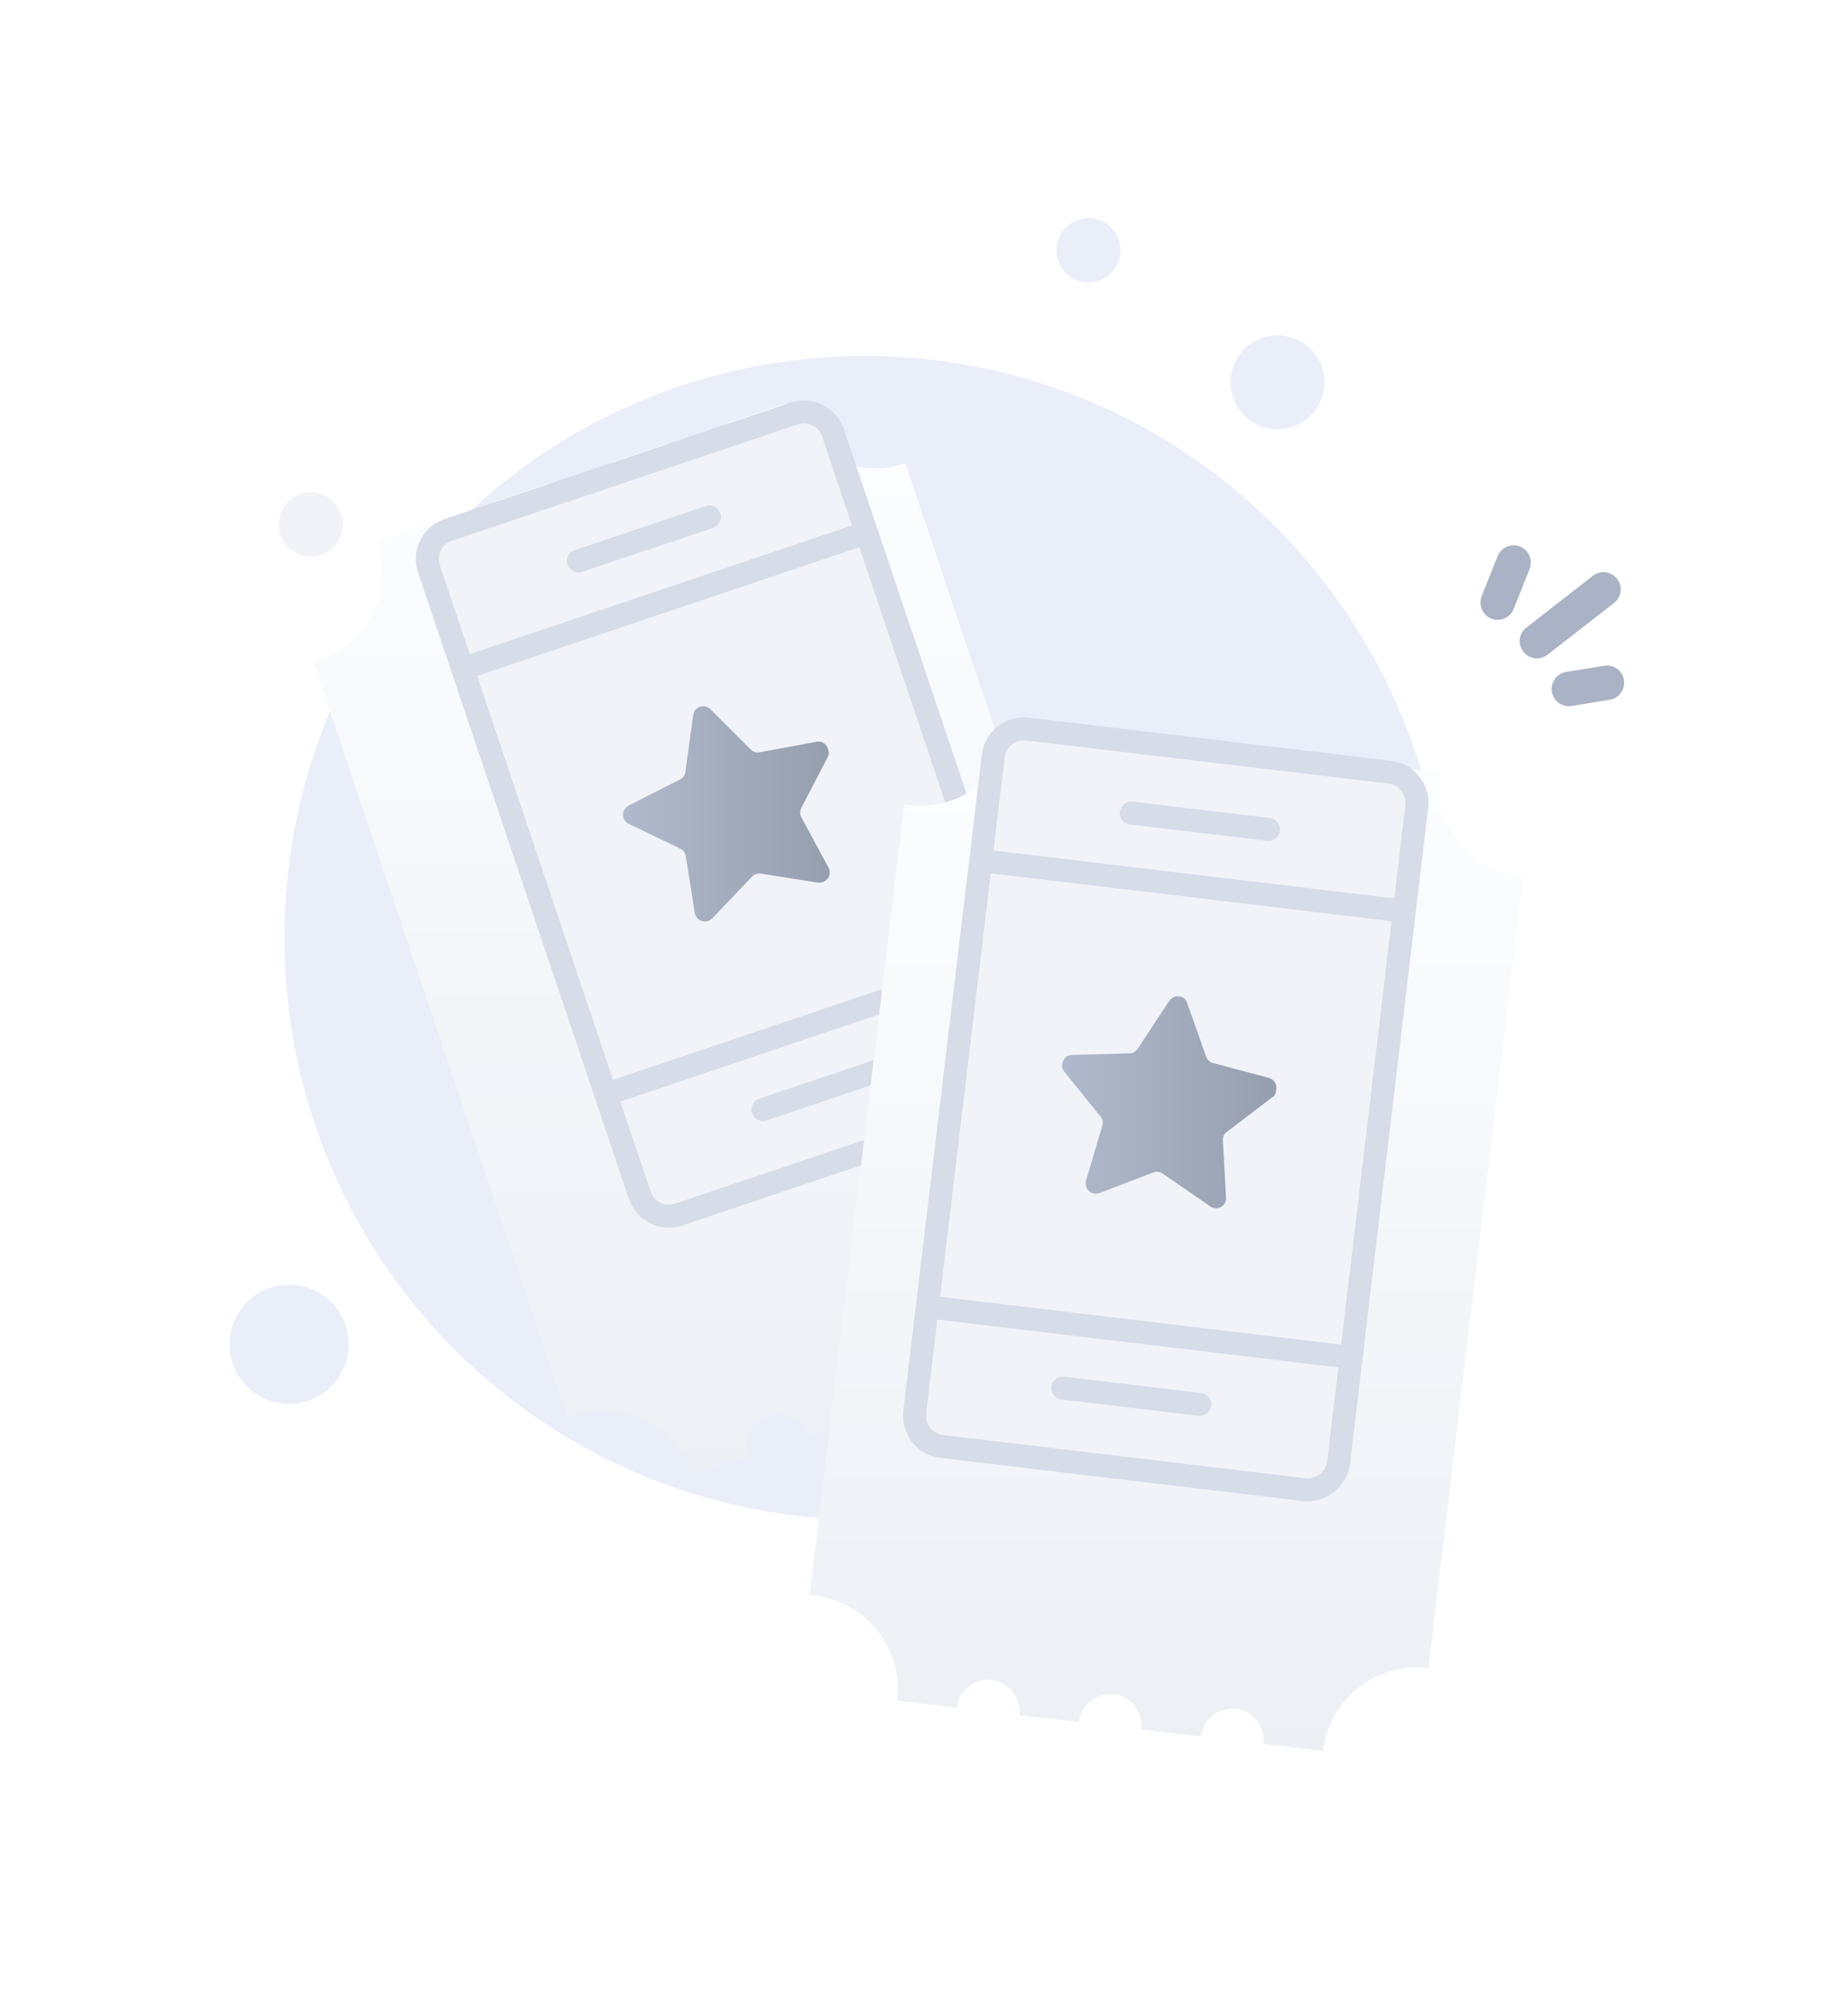 <svg width="161" height="175" viewBox="0 0 161 175" fill="none" xmlns="http://www.w3.org/2000/svg">
<path d="M75.359 132.356C103.289 132.356 125.933 109.712 125.933 81.681C125.933 53.651 103.19 31.007 75.359 31.007C47.428 31.007 24.784 53.651 24.784 81.681C24.784 109.712 47.428 132.356 75.359 132.356Z" fill="#EAEEF9"/>
<path d="M111.298 37.387C113.557 37.387 115.388 35.556 115.388 33.297C115.388 31.038 113.557 29.207 111.298 29.207C109.039 29.207 107.208 31.038 107.208 33.297C107.208 35.556 109.039 37.387 111.298 37.387Z" fill="#EAEEF9"/>
<path d="M94.834 24.586C96.377 24.586 97.627 23.336 97.627 21.793C97.627 20.25 96.377 19 94.834 19C93.292 19 92.041 20.25 92.041 21.793C92.041 23.336 93.292 24.586 94.834 24.586Z" fill="#EAEEF9"/>
<path d="M27.078 48.464C28.621 48.464 29.871 47.213 29.871 45.67C29.871 44.128 28.621 42.877 27.078 42.877C25.536 42.877 24.285 44.128 24.285 45.67C24.285 47.213 25.536 48.464 27.078 48.464Z" fill="#F1F3F9"/>
<path d="M25.187 122.27C28.052 122.27 30.374 119.947 30.374 117.083C30.374 114.218 28.052 111.895 25.187 111.895C22.322 111.895 20 114.218 20 117.083C20 119.947 22.322 122.27 25.187 122.27Z" fill="#EAEEF9"/>
<g filter="url(#filter0_d_1950_90447)">
<path d="M95.783 105.545L90.836 107.205C90.362 105.748 88.803 105.002 87.346 105.477C85.889 105.951 85.11 107.51 85.618 108.967L80.637 110.627C80.163 109.17 78.604 108.391 77.147 108.899C75.69 109.373 74.945 110.932 75.419 112.389L70.439 114.049C70.066 112.931 69.049 112.219 67.931 112.186C67.626 112.186 67.287 112.219 66.949 112.321C65.492 112.795 64.712 114.354 65.221 115.811L60.274 117.471C58.817 113.134 54.141 110.796 49.804 112.253C49.668 112.287 49.567 112.355 49.431 112.389L27.306 46.69C27.441 46.656 27.577 46.622 27.678 46.589C32.016 45.132 34.353 40.422 32.896 36.119L37.843 34.459C38.318 35.915 39.876 36.695 41.333 36.187C42.79 35.712 43.536 34.154 43.061 32.697L48.008 31.036C48.483 32.493 50.075 33.273 51.498 32.764C52.955 32.29 53.734 30.731 53.226 29.274L58.173 27.614C58.647 29.071 60.206 29.817 61.663 29.342C63.12 28.868 63.865 27.309 63.391 25.852L68.406 24.158C69.862 28.495 74.538 30.799 78.875 29.342L87.177 54.009L101.001 95.075C96.664 96.532 94.326 101.208 95.783 105.545Z" fill="url(#paint0_linear_1950_90447)"/>
</g>
<path d="M89.243 95.651L59.122 105.782C57.733 106.256 56.208 105.511 55.733 104.088L37.369 49.536C36.895 48.147 37.64 46.622 39.063 46.148L69.185 36.017C70.574 35.543 72.099 36.288 72.573 37.711L90.938 92.262C91.412 93.652 90.633 95.176 89.243 95.651Z" fill="#F1F3F9" stroke="#D6DCE8" stroke-width="2" stroke-miterlimit="10"/>
<path d="M40.283 58.244L75.521 46.385" stroke="#D6DCE8" stroke-width="2" stroke-miterlimit="10" stroke-linejoin="round"/>
<path d="M50.38 48.859L61.798 45.03" stroke="#D6DCE8" stroke-width="2" stroke-miterlimit="10" stroke-linecap="round" stroke-linejoin="round"/>
<path d="M52.786 95.312L87.99 83.453" stroke="#D6DCE8" stroke-width="2" stroke-miterlimit="10" stroke-linejoin="round"/>
<path d="M72.117 65.924L69.813 70.363C69.677 70.634 69.677 70.939 69.813 71.176L72.185 75.581C72.422 76.021 72.252 76.529 71.812 76.767C71.642 76.868 71.439 76.902 71.236 76.868L66.289 76.089C65.984 76.055 65.713 76.123 65.51 76.36L62.054 79.986C61.715 80.324 61.173 80.358 60.8 80.019C60.664 79.884 60.563 79.715 60.529 79.511L59.75 74.564C59.716 74.293 59.512 74.022 59.275 73.921L54.769 71.752C54.328 71.549 54.159 71.007 54.362 70.566C54.43 70.397 54.599 70.261 54.769 70.159L59.241 67.889C59.513 67.754 59.682 67.517 59.716 67.212L60.393 62.265C60.461 61.791 60.902 61.452 61.376 61.519C61.579 61.553 61.749 61.621 61.884 61.757L65.408 65.28C65.611 65.484 65.916 65.585 66.187 65.518L71.134 64.603C71.609 64.501 72.083 64.84 72.151 65.314C72.252 65.552 72.219 65.755 72.117 65.924Z" fill="url(#paint1_linear_1950_90447)"/>
<path d="M66.474 96.633L77.859 92.805" stroke="#D6DCE8" stroke-width="2" stroke-miterlimit="10" stroke-linecap="round" stroke-linejoin="round"/>
<g filter="url(#filter1_d_1950_90447)">
<path d="M132.681 65.427L124.448 134.277C119.907 133.735 115.808 136.988 115.265 141.494L110.081 140.884C110.251 139.36 109.167 138.004 107.676 137.835C106.151 137.665 104.796 138.75 104.626 140.24L99.442 139.631C99.612 138.106 98.527 136.751 97.037 136.581C95.512 136.412 94.156 137.496 93.987 138.987L88.803 138.377C88.972 136.852 87.888 135.497 86.397 135.327C84.873 135.158 83.517 136.242 83.348 137.733L78.164 137.123C78.706 132.583 75.453 128.483 70.947 127.941C70.811 127.941 70.676 127.907 70.54 127.907L78.774 59.057C78.909 59.091 79.045 59.091 79.18 59.125C83.721 59.667 87.82 56.414 88.363 51.908L93.547 52.518C93.377 54.043 94.462 55.398 95.952 55.567C97.443 55.737 98.832 54.653 99.002 53.162L104.186 53.772C104.016 55.296 105.101 56.652 106.591 56.821C108.116 56.99 109.472 55.906 109.641 54.415L114.825 55.025C114.656 56.55 115.74 57.905 117.231 58.075C118.755 58.244 120.111 57.16 120.28 55.669L125.464 56.279C124.888 60.785 128.141 64.885 132.681 65.427Z" fill="url(#paint2_linear_1950_90447)"/>
</g>
<path d="M113.605 129.737L82.026 125.976C80.57 125.806 79.519 124.451 79.689 122.994L86.533 65.834C86.702 64.377 88.058 63.327 89.515 63.496L121.093 67.257C122.55 67.426 123.601 68.782 123.431 70.239L116.621 127.399C116.417 128.856 115.062 129.906 113.605 129.737Z" fill="#F1F3F9" stroke="#D6DCE8" stroke-width="2" stroke-miterlimit="10"/>
<path d="M85.415 74.948L122.313 79.353" stroke="#D6DCE8" stroke-width="2" stroke-miterlimit="10" stroke-linejoin="round"/>
<path d="M98.561 70.815L110.522 72.238" stroke="#D6DCE8" stroke-width="2" stroke-miterlimit="10" stroke-linecap="round" stroke-linejoin="round"/>
<path d="M92.598 120.894L104.525 122.317" stroke="#D6DCE8" stroke-width="2" stroke-miterlimit="10" stroke-linecap="round" stroke-linejoin="round"/>
<path d="M80.773 113.812L117.671 118.217" stroke="#D6DCE8" stroke-width="2" stroke-miterlimit="10" stroke-linejoin="round"/>
<path d="M110.879 95.538L106.881 98.587C106.643 98.757 106.508 99.028 106.542 99.333L106.813 104.313C106.847 104.788 106.474 105.228 105.966 105.228C105.762 105.228 105.593 105.194 105.424 105.059L101.29 102.213C101.053 102.043 100.748 102.009 100.477 102.111L95.801 103.907C95.36 104.076 94.818 103.873 94.649 103.398C94.581 103.229 94.581 103.026 94.615 102.822L96.038 98.045C96.106 97.774 96.072 97.469 95.869 97.232L92.718 93.335C92.413 92.963 92.48 92.421 92.853 92.082C92.989 91.946 93.192 91.878 93.395 91.878L98.41 91.743C98.715 91.743 98.952 91.573 99.121 91.336L101.866 87.169C102.137 86.762 102.679 86.66 103.086 86.898C103.255 86.999 103.357 87.169 103.424 87.338L105.085 92.048C105.186 92.319 105.424 92.522 105.695 92.59L110.54 93.877C111.014 94.013 111.285 94.487 111.184 94.962C111.15 95.267 111.048 95.436 110.879 95.538Z" fill="url(#paint3_linear_1950_90447)"/>
<path d="M130.479 52.484L131.868 48.994" stroke="#AAB2C5" stroke-width="3" stroke-miterlimit="10" stroke-linecap="round"/>
<path d="M133.901 55.839L139.695 51.332" stroke="#AAB2C5" stroke-width="3" stroke-miterlimit="10" stroke-linecap="round"/>
<path d="M136.679 60.006L140 59.464" stroke="#AAB2C5" stroke-width="3" stroke-miterlimit="10" stroke-linecap="round"/>
<defs>
<filter id="filter0_d_1950_90447" x="5.306" y="13.158" width="117.695" height="137.313" filterUnits="userSpaceOnUse" color-interpolation-filters="sRGB">
<feFlood flood-opacity="0" result="BackgroundImageFix"/>
<feColorMatrix in="SourceAlpha" type="matrix" values="0 0 0 0 0 0 0 0 0 0 0 0 0 0 0 0 0 0 127 0" result="hardAlpha"/>
<feOffset dy="11"/>
<feGaussianBlur stdDeviation="11"/>
<feColorMatrix type="matrix" values="0 0 0 0 0.398 0 0 0 0 0.477 0 0 0 0 0.575 0 0 0 0.27 0"/>
<feBlend mode="normal" in2="BackgroundImageFix" result="effect1_dropShadow_1950_90447"/>
<feBlend mode="normal" in="SourceGraphic" in2="effect1_dropShadow_1950_90447" result="shape"/>
</filter>
<filter id="filter1_d_1950_90447" x="48.54" y="40.908" width="106.141" height="133.586" filterUnits="userSpaceOnUse" color-interpolation-filters="sRGB">
<feFlood flood-opacity="0" result="BackgroundImageFix"/>
<feColorMatrix in="SourceAlpha" type="matrix" values="0 0 0 0 0 0 0 0 0 0 0 0 0 0 0 0 0 0 127 0" result="hardAlpha"/>
<feOffset dy="11"/>
<feGaussianBlur stdDeviation="11"/>
<feColorMatrix type="matrix" values="0 0 0 0 0.398 0 0 0 0 0.477 0 0 0 0 0.575 0 0 0 0.27 0"/>
<feBlend mode="normal" in2="BackgroundImageFix" result="effect1_dropShadow_1950_90447"/>
<feBlend mode="normal" in="SourceGraphic" in2="effect1_dropShadow_1950_90447" result="shape"/>
</filter>
<linearGradient id="paint0_linear_1950_90447" x1="64.129" y1="22" x2="64.129" y2="118.477" gradientUnits="userSpaceOnUse">
<stop stop-color="#FDFEFF"/>
<stop offset="0.996" stop-color="#ECF0F5"/>
</linearGradient>
<linearGradient id="paint1_linear_1950_90447" x1="54.269" y1="70.886" x2="72.295" y2="70.886" gradientUnits="userSpaceOnUse">
<stop stop-color="#B0BACC"/>
<stop offset="1" stop-color="#969EAE"/>
</linearGradient>
<linearGradient id="paint2_linear_1950_90447" x1="101.59" y1="49.836" x2="101.59" y2="142.46" gradientUnits="userSpaceOnUse">
<stop stop-color="#FDFEFF"/>
<stop offset="0.996" stop-color="#ECF0F5"/>
</linearGradient>
<linearGradient id="paint3_linear_1950_90447" x1="92.517" y1="96.002" x2="111.208" y2="96.002" gradientUnits="userSpaceOnUse">
<stop stop-color="#B0BACC"/>
<stop offset="1" stop-color="#969EAE"/>
</linearGradient>
</defs>
</svg>
